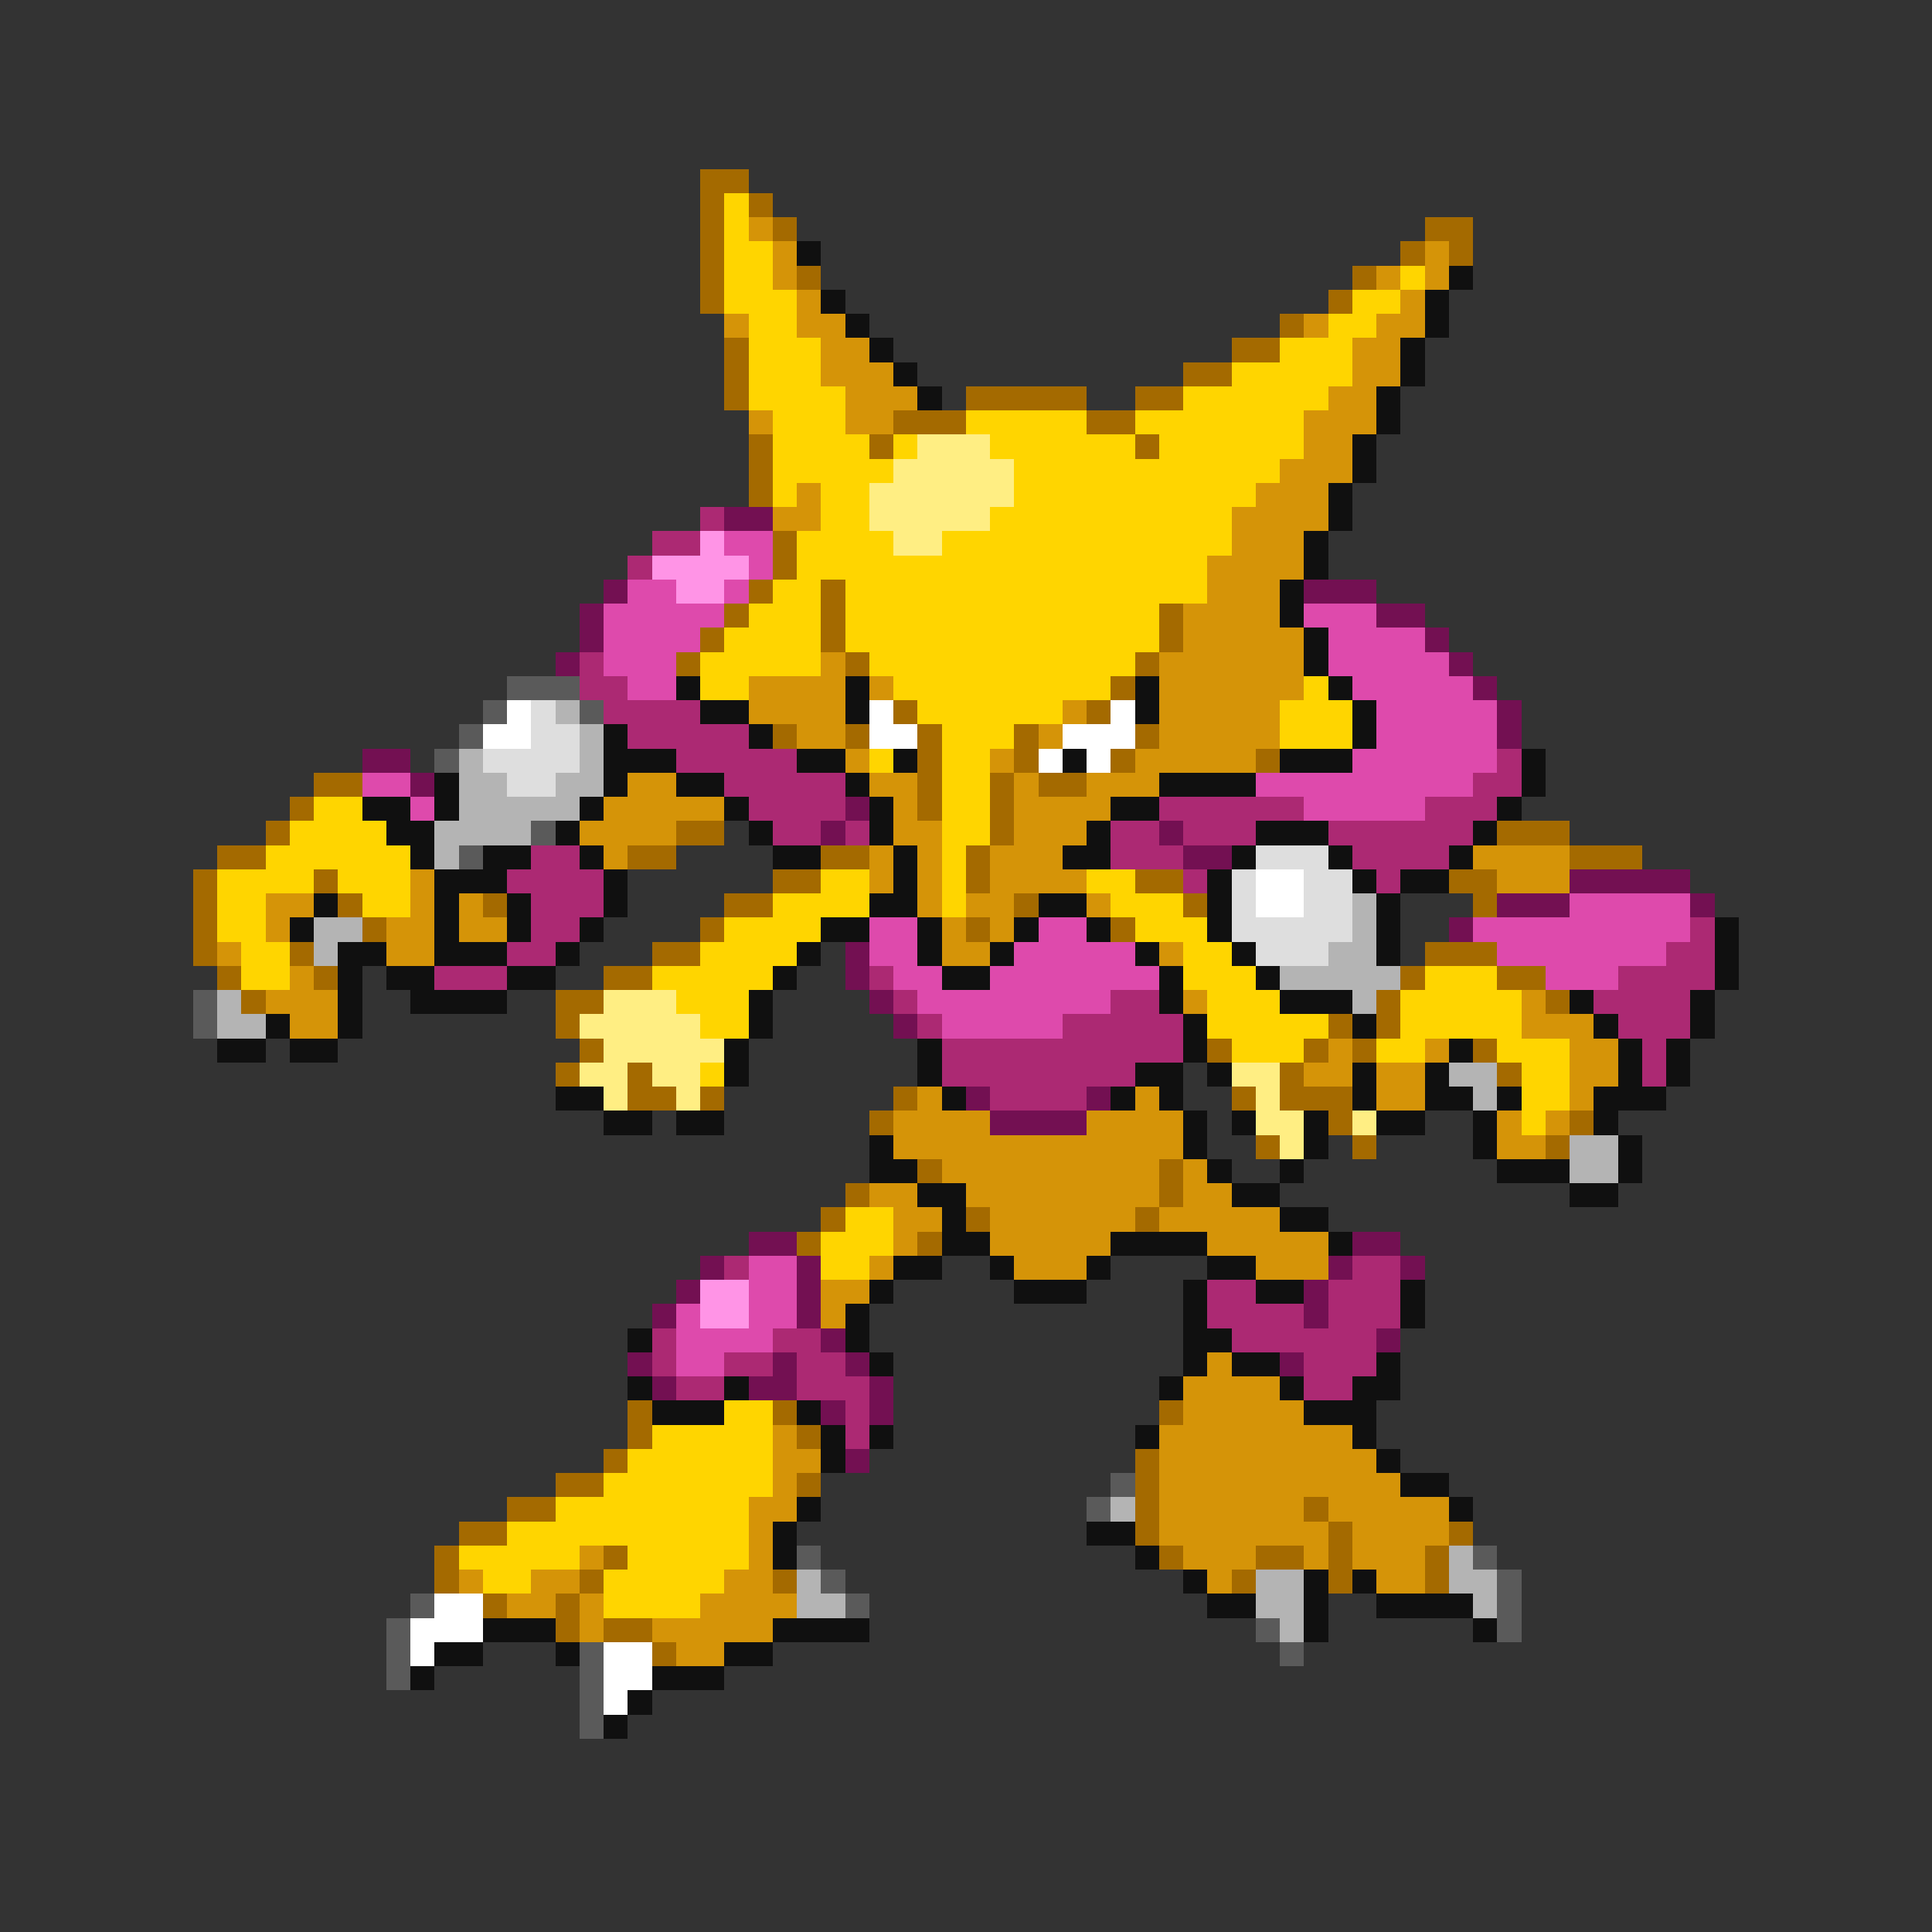 <svg xmlns="http://www.w3.org/2000/svg" viewBox="0 -0.5 80 80" shape-rendering="crispEdges">
<rect x="0" y="-0.5" width="80" height="80" fill="#333333" stroke="none"/>
<path stroke="#a46a00" d="M29 7h2M29 8h1M31 8h1M29 9h1M32 9h1M59 9h2M29 10h1M58 10h1M60 10h1M29 11h1M33 11h1M56 11h1M29 12h1M55 12h1M53 13h1M30 14h1M51 14h2M30 15h1M49 15h2M30 16h1M40 16h5M47 16h2M37 17h3M45 17h2M31 18h1M36 18h1M47 18h1M31 19h1M31 20h1M32 22h1M32 23h1M31 24h1M34 24h1M30 25h1M34 25h1M48 25h1M29 26h1M34 26h1M48 26h1M28 27h1M35 27h1M47 27h1M46 28h1M37 29h1M45 29h1M32 30h1M35 30h1M38 30h1M42 30h1M47 30h1M38 31h1M42 31h1M46 31h1M52 31h1M13 32h2M38 32h1M41 32h1M43 32h2M12 33h1M38 33h1M41 33h1M11 34h1M28 34h2M41 34h1M62 34h3M9 35h2M26 35h2M34 35h2M40 35h1M65 35h3M8 36h1M13 36h1M32 36h2M40 36h1M47 36h2M60 36h2M8 37h1M14 37h1M20 37h1M30 37h2M42 37h1M49 37h1M61 37h1M8 38h1M15 38h1M29 38h1M40 38h1M46 38h1M8 39h1M12 39h1M27 39h2M59 39h3M9 40h1M13 40h1M25 40h2M58 40h1M62 40h2M10 41h1M23 41h2M57 41h1M64 41h1M23 42h1M55 42h1M57 42h1M24 43h1M50 43h1M54 43h1M56 43h1M61 43h1M23 44h1M26 44h1M53 44h1M62 44h1M26 45h2M29 45h1M37 45h1M51 45h1M53 45h3M36 46h1M55 46h1M65 46h1M52 47h1M56 47h1M64 47h1M38 48h1M48 48h1M35 49h1M48 49h1M34 50h1M40 50h1M47 50h1M33 51h1M38 51h1M26 58h1M32 58h1M48 58h1M26 59h1M33 59h1M25 60h1M47 60h1M23 61h2M33 61h1M47 61h1M21 62h2M47 62h1M54 62h1M19 63h2M47 63h1M55 63h1M60 63h1M18 64h1M25 64h1M48 64h1M52 64h2M55 64h1M59 64h1M18 65h1M24 65h1M32 65h1M51 65h1M55 65h1M59 65h1M20 66h1M23 66h1M23 67h1M25 67h2M27 68h1" />
<path stroke="#ffd500" d="M30 8h1M30 9h1M30 10h2M30 11h2M58 11h1M30 12h3M56 12h2M31 13h2M55 13h2M31 14h3M53 14h3M31 15h3M51 15h5M31 16h4M49 16h6M32 17h3M40 17h5M47 17h7M32 18h4M37 18h1M41 18h6M48 18h6M32 19h5M42 19h11M32 20h1M34 20h2M42 20h10M34 21h2M41 21h10M33 22h4M39 22h12M33 23h17M32 24h2M35 24h15M31 25h3M35 25h13M30 26h4M35 26h13M29 27h5M36 27h11M29 28h2M37 28h9M54 28h1M38 29h6M53 29h3M39 30h3M53 30h3M36 31h1M39 31h2M39 32h2M13 33h2M39 33h2M12 34h4M39 34h2M11 35h6M39 35h1M9 36h4M14 36h3M34 36h2M39 36h1M45 36h2M9 37h2M15 37h2M32 37h4M39 37h1M46 37h3M9 38h2M30 38h4M47 38h3M10 39h2M29 39h4M49 39h2M10 40h2M27 40h5M49 40h3M59 40h3M28 41h3M50 41h3M58 41h5M29 42h2M50 42h5M58 42h5M51 43h3M57 43h2M62 43h3M29 44h1M63 44h2M63 45h2M63 46h1M35 50h2M34 51h3M34 52h2M30 58h2M27 59h5M26 60h6M25 61h7M23 62h8M21 63h10M19 64h5M26 64h5M20 65h2M25 65h5M25 66h4" />
<path stroke="#d59408" d="M31 9h1M32 10h1M59 10h1M32 11h1M57 11h1M59 11h1M33 12h1M58 12h1M30 13h1M33 13h2M54 13h1M57 13h2M34 14h2M56 14h2M34 15h3M56 15h2M35 16h3M55 16h2M31 17h1M35 17h2M54 17h3M54 18h2M53 19h3M33 20h1M52 20h3M32 21h2M51 21h4M51 22h3M50 23h4M50 24h3M49 25h4M49 26h5M34 27h1M48 27h6M31 28h4M36 28h1M48 28h6M31 29h4M44 29h1M48 29h5M33 30h2M43 30h1M48 30h5M35 31h1M41 31h1M47 31h5M26 32h2M36 32h2M42 32h1M45 32h3M25 33h5M37 33h1M42 33h4M24 34h4M37 34h2M42 34h3M25 35h1M36 35h1M38 35h1M41 35h3M61 35h4M17 36h1M36 36h1M38 36h1M41 36h4M62 36h3M11 37h2M17 37h1M19 37h1M38 37h1M40 37h2M45 37h1M11 38h1M16 38h2M19 38h2M39 38h1M41 38h1M9 39h1M16 39h2M39 39h2M48 39h1M12 40h1M11 41h3M49 41h1M63 41h1M12 42h2M63 42h3M55 43h1M59 43h1M65 43h2M54 44h2M57 44h2M65 44h2M38 45h1M47 45h1M57 45h2M65 45h1M37 46h4M45 46h4M62 46h1M64 46h1M37 47h12M62 47h2M39 48h9M49 48h1M36 49h2M40 49h8M49 49h2M37 50h2M41 50h6M48 50h5M37 51h1M41 51h5M50 51h5M36 52h1M42 52h3M52 52h3M34 53h2M34 54h1M50 56h1M49 57h4M49 58h5M32 59h1M48 59h8M32 60h2M48 60h9M32 61h1M48 61h10M31 62h2M48 62h6M55 62h5M31 63h1M48 63h7M56 63h4M24 64h1M31 64h1M49 64h3M54 64h1M56 64h3M19 65h1M22 65h2M30 65h2M50 65h1M57 65h2M21 66h2M24 66h1M29 66h4M24 67h1M27 67h5M28 68h2" />
<path stroke="#101010" d="M33 10h1M60 11h1M34 12h1M59 12h1M35 13h1M59 13h1M36 14h1M58 14h1M37 15h1M58 15h1M38 16h1M57 16h1M57 17h1M56 18h1M56 19h1M55 20h1M55 21h1M54 22h1M54 23h1M53 24h1M53 25h1M54 26h1M54 27h1M28 28h1M35 28h1M47 28h1M55 28h1M29 29h2M35 29h1M47 29h1M56 29h1M25 30h1M31 30h1M56 30h1M25 31h3M33 31h2M37 31h1M44 31h1M53 31h3M63 31h1M18 32h1M25 32h1M28 32h2M35 32h1M48 32h4M63 32h1M15 33h2M18 33h1M24 33h1M30 33h1M36 33h1M46 33h2M62 33h1M16 34h2M23 34h1M31 34h1M36 34h1M45 34h1M52 34h3M61 34h1M17 35h1M20 35h2M24 35h1M32 35h2M37 35h1M44 35h2M51 35h1M55 35h1M60 35h1M18 36h3M25 36h1M37 36h1M50 36h1M56 36h1M58 36h2M13 37h1M18 37h1M21 37h1M25 37h1M36 37h2M43 37h2M50 37h1M57 37h1M12 38h1M18 38h1M21 38h1M24 38h1M34 38h2M38 38h1M42 38h1M45 38h1M50 38h1M57 38h1M71 38h1M14 39h2M18 39h3M23 39h1M33 39h1M38 39h1M41 39h1M47 39h1M51 39h1M57 39h1M71 39h1M14 40h1M16 40h2M21 40h2M32 40h1M39 40h2M48 40h1M52 40h1M71 40h1M14 41h1M17 41h4M31 41h1M48 41h1M53 41h3M65 41h1M70 41h1M11 42h1M14 42h1M31 42h1M49 42h1M56 42h1M66 42h1M70 42h1M9 43h2M12 43h2M30 43h1M38 43h1M49 43h1M60 43h1M67 43h1M69 43h1M30 44h1M38 44h1M47 44h2M50 44h1M56 44h1M59 44h1M67 44h1M69 44h1M23 45h2M39 45h1M46 45h1M48 45h1M56 45h1M59 45h2M62 45h1M66 45h3M25 46h2M28 46h2M49 46h1M51 46h1M54 46h1M57 46h2M61 46h1M66 46h1M36 47h1M49 47h1M54 47h1M61 47h1M67 47h1M36 48h2M50 48h1M53 48h1M62 48h3M67 48h1M38 49h2M51 49h2M65 49h2M39 50h1M53 50h2M39 51h2M46 51h4M55 51h1M37 52h2M41 52h1M45 52h1M50 52h2M36 53h1M42 53h3M49 53h1M52 53h2M58 53h1M35 54h1M49 54h1M58 54h1M26 55h1M35 55h1M49 55h2M36 56h1M49 56h1M51 56h2M57 56h1M26 57h1M30 57h1M48 57h1M53 57h1M56 57h2M27 58h3M33 58h1M54 58h3M34 59h1M36 59h1M47 59h1M56 59h1M34 60h1M57 60h1M58 61h2M33 62h1M60 62h1M32 63h1M45 63h2M32 64h1M47 64h1M49 65h1M54 65h1M56 65h1M50 66h2M54 66h1M57 66h4M20 67h3M32 67h4M54 67h1M61 67h1M18 68h2M23 68h1M30 68h2M17 69h1M27 69h3M26 70h1M25 71h1" />
<path stroke="#ffee83" d="M38 18h3M37 19h5M36 20h6M36 21h5M37 22h2M25 41h3M24 42h5M25 43h5M24 44h2M27 44h2M51 44h2M25 45h1M28 45h1M52 45h1M52 46h2M56 46h1M53 47h1" />
<path stroke="#ac2973" d="M29 21h1M27 22h2M26 23h1M24 27h1M24 28h2M25 29h4M26 30h5M28 31h5M62 31h1M30 32h5M61 32h2M31 33h4M48 33h6M59 33h3M32 34h2M35 34h1M46 34h2M49 34h3M55 34h6M22 35h2M46 35h3M56 35h4M21 36h4M49 36h1M57 36h1M22 37h3M22 38h2M70 38h1M21 39h2M69 39h2M18 40h3M36 40h1M67 40h4M37 41h1M46 41h2M66 41h4M38 42h1M44 42h5M67 42h3M39 43h10M68 43h1M39 44h8M68 44h1M41 45h4M30 52h1M56 52h2M50 53h2M55 53h3M50 54h4M55 54h3M27 55h1M32 55h2M51 55h6M27 56h1M30 56h2M33 56h2M54 56h3M28 57h2M33 57h3M54 57h2M35 58h1M35 59h1" />
<path stroke="#731052" d="M30 21h2M25 24h1M54 24h3M24 25h1M57 25h2M24 26h1M59 26h1M23 27h1M60 27h1M61 28h1M62 29h1M62 30h1M15 31h2M17 32h1M35 33h1M34 34h1M48 34h1M49 35h2M65 36h5M62 37h3M70 37h1M60 38h1M35 39h1M35 40h1M36 41h1M37 42h1M40 45h1M45 45h1M41 46h4M31 51h2M56 51h2M29 52h1M33 52h1M55 52h1M58 52h1M28 53h1M33 53h1M54 53h1M27 54h1M33 54h1M54 54h1M34 55h1M57 55h1M26 56h1M32 56h1M35 56h1M53 56h1M27 57h1M31 57h2M36 57h1M34 58h1M36 58h1M35 60h1" />
<path stroke="#ff94e6" d="M29 22h1M27 23h4M28 24h2M29 53h2M29 54h2" />
<path stroke="#de4aac" d="M30 22h2M31 23h1M26 24h2M30 24h1M25 25h5M54 25h3M25 26h4M55 26h4M25 27h3M55 27h5M26 28h2M56 28h5M57 29h5M57 30h5M56 31h6M15 32h2M52 32h9M17 33h1M54 33h5M65 37h5M36 38h2M43 38h2M61 38h9M36 39h2M42 39h5M62 39h7M37 40h2M41 40h7M64 40h3M38 41h8M39 42h5M31 52h2M31 53h2M28 54h1M31 54h2M28 55h4M28 56h2" />
<path stroke="#5a5a5a" d="M21 28h3M20 29h1M24 29h1M19 30h1M18 31h1M22 34h1M19 35h1M8 41h1M8 42h1M46 61h1M45 62h1M33 64h1M61 64h1M34 65h1M62 65h1M17 66h1M35 66h1M62 66h1M16 67h1M52 67h1M62 67h1M16 68h1M24 68h1M53 68h1M16 69h1M24 69h1M24 70h1M24 71h1" />
<path stroke="#ffffff" d="M21 29h1M36 29h1M46 29h1M20 30h2M36 30h2M44 30h3M43 31h1M45 31h1M52 36h2M52 37h2M18 66h2M17 67h3M17 68h1M25 68h2M25 69h2M25 70h1" />
<path stroke="#dedede" d="M22 29h1M22 30h2M20 31h4M21 32h2M52 35h3M51 36h1M54 36h2M51 37h1M54 37h2M51 38h5M52 39h3" />
<path stroke="#b4b4b4" d="M23 29h1M24 30h1M19 31h1M24 31h1M19 32h2M23 32h2M19 33h5M18 34h4M18 35h1M56 37h1M13 38h2M56 38h1M13 39h1M55 39h2M53 40h5M9 41h1M56 41h1M9 42h2M60 44h2M61 45h1M65 47h2M65 48h2M46 62h1M60 64h1M33 65h1M52 65h2M60 65h2M33 66h2M52 66h2M61 66h1M53 67h1" />
</svg>